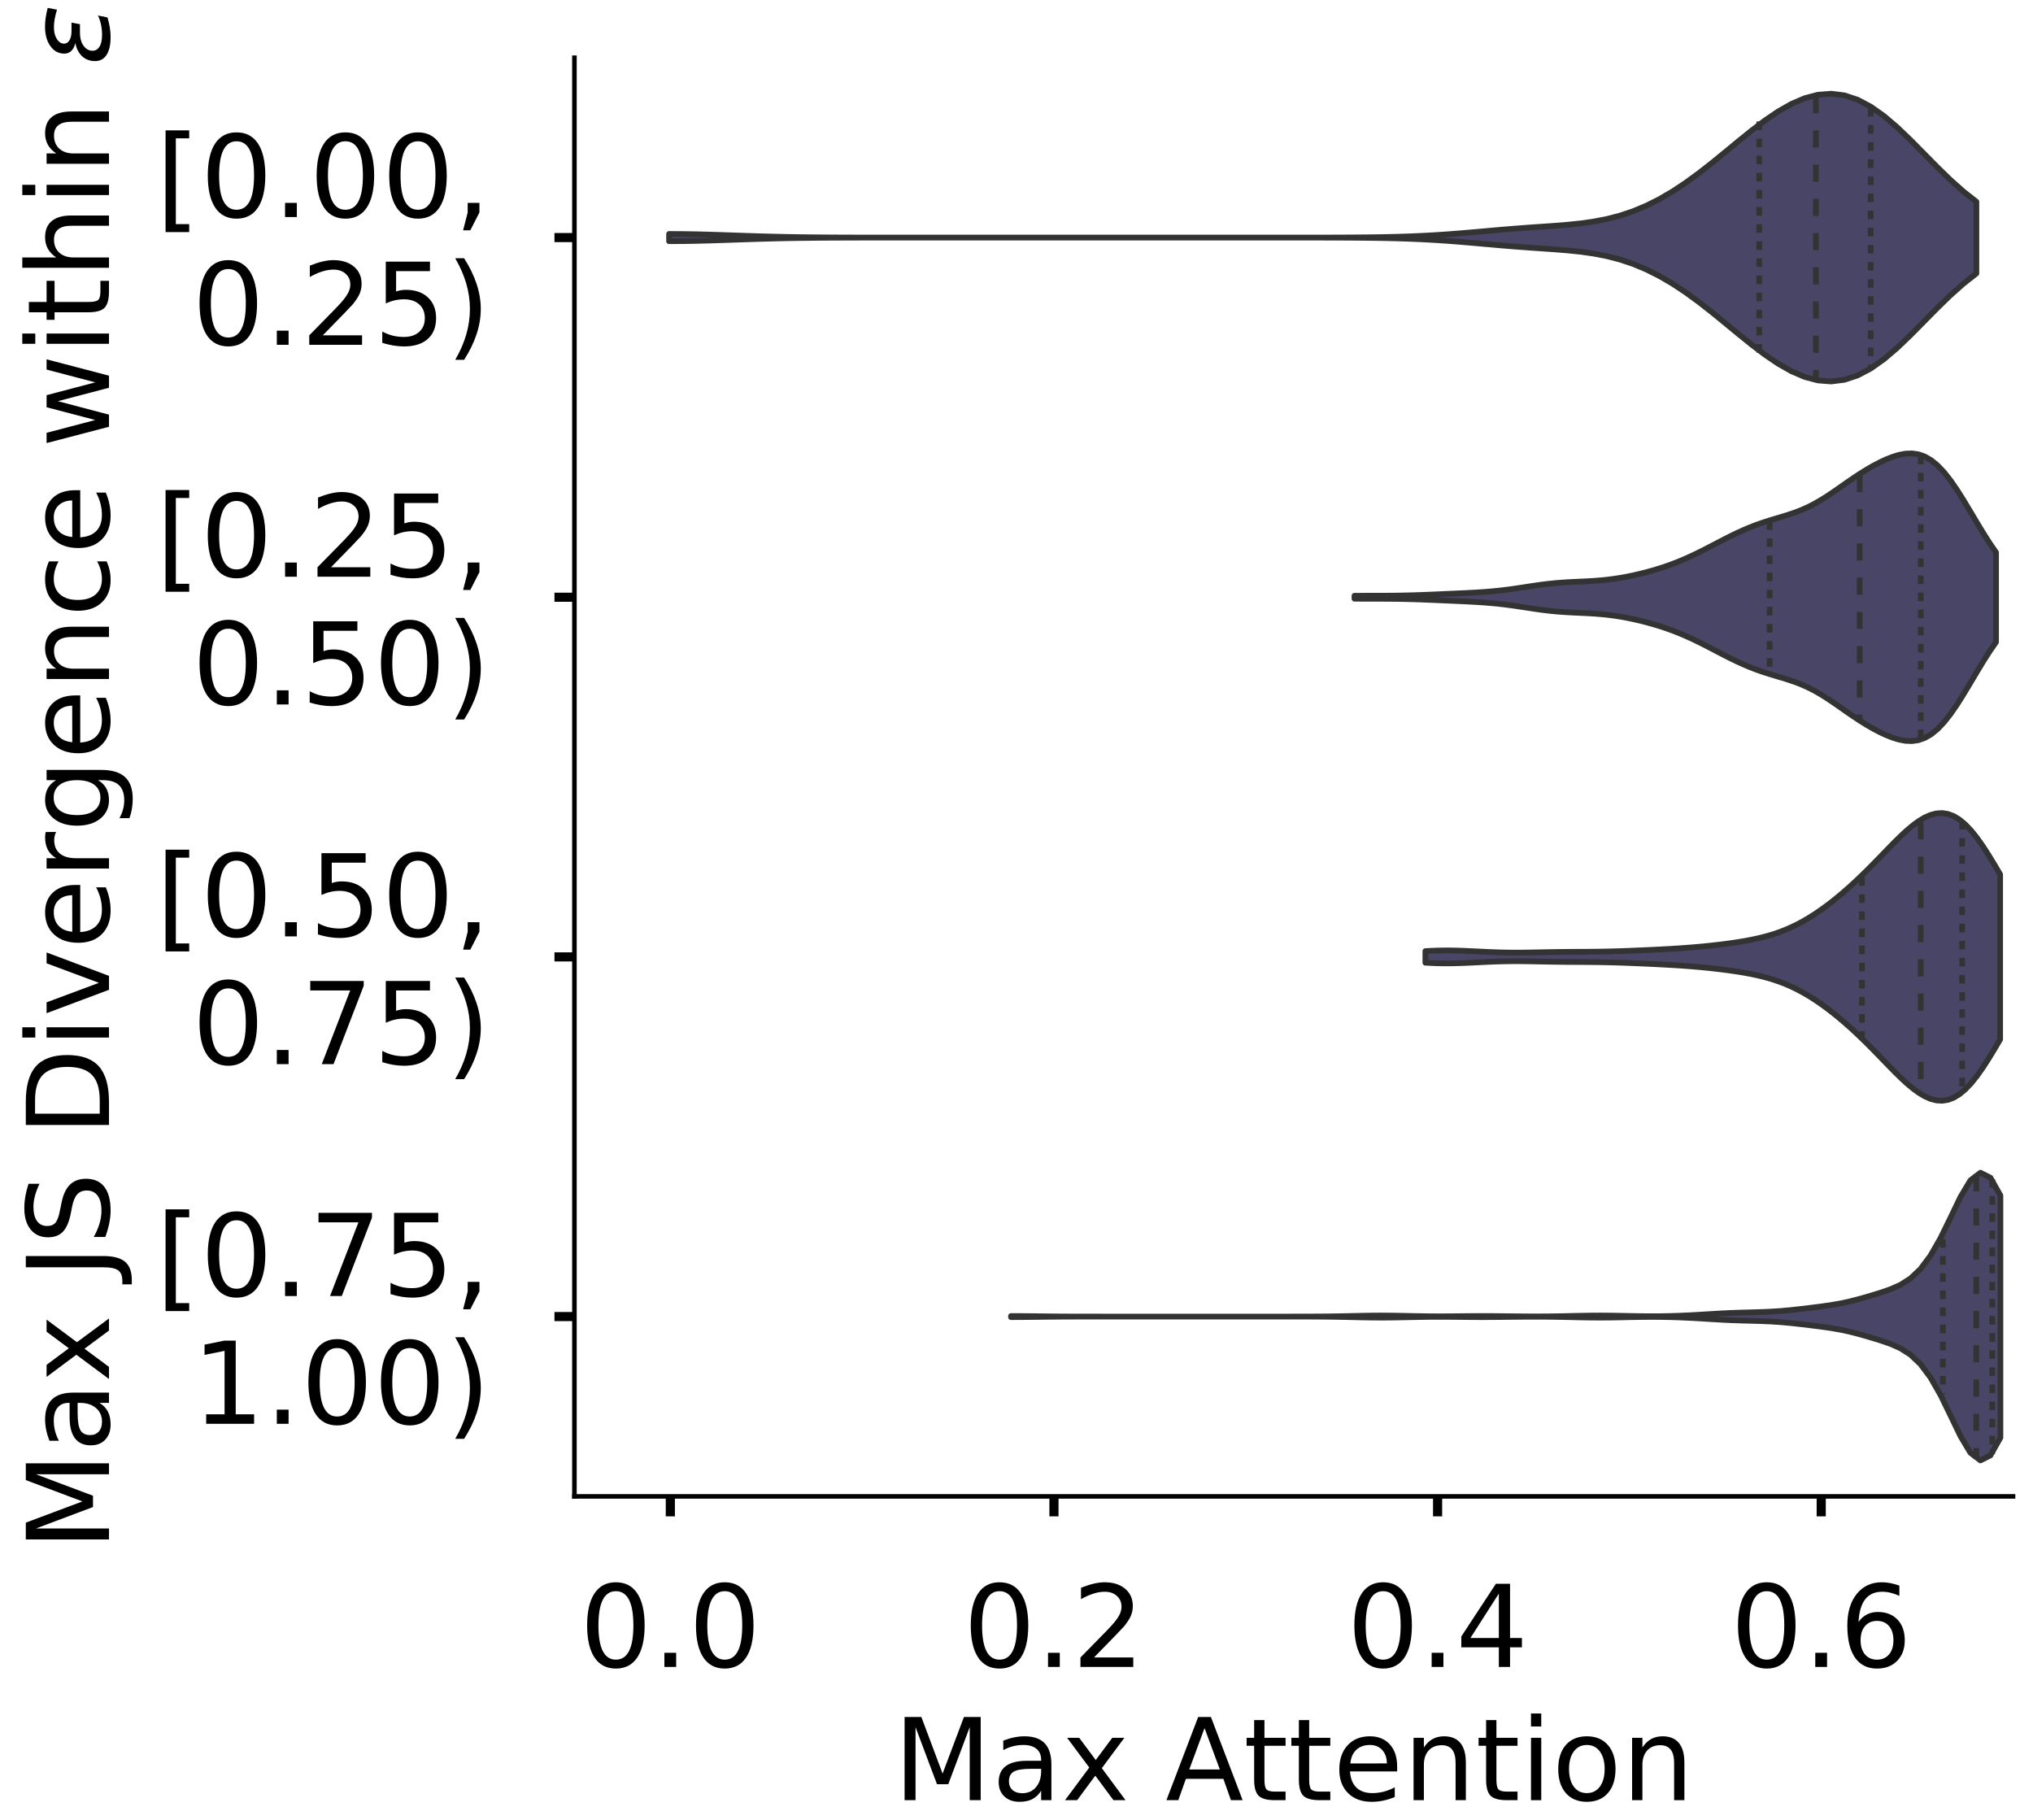 <?xml version="1.0" encoding="utf-8" standalone="no"?>
<!DOCTYPE svg PUBLIC "-//W3C//DTD SVG 1.1//EN"
  "http://www.w3.org/Graphics/SVG/1.1/DTD/svg11.dtd">
<!-- Created with matplotlib (https://matplotlib.org/) -->
<svg height="319.018pt" version="1.1" viewBox="0 0 356.395 319.018" width="356.395pt" xmlns="http://www.w3.org/2000/svg" xmlns:xlink="http://www.w3.org/1999/xlink">
 <defs>
  <style type="text/css">
*{stroke-linecap:butt;stroke-linejoin:round;}
  </style>
 </defs>
 <g id="figure_1">
  <g id="patch_1">
   <path d="M 0 319.018 
L 356.395 319.018 
L 356.395 -0 
L 0 -0 
z
" style="fill:#ffffff;"/>
  </g>
  <g id="axes_1">
   <g id="patch_2">
    <path d="M -266.855 262.318 
L -14.66 262.318 
L -14.66 10.123 
L -266.855 10.123 
z
" style="fill:#ffffff;"/>
   </g>
   <g id="patch_3">
    <path clip-path="url(#p2ef6f851e8)" d="M -255.392 262.318 
L -249.66 262.318 
L -249.66 260.094 
L -255.392 260.094 
z
" style="fill:#43406b;opacity:0.6;stroke:#000000;stroke-linejoin:miter;stroke-width:0.5;"/>
   </g>
   <g id="patch_4">
    <path clip-path="url(#p2ef6f851e8)" d="M -249.66 262.318 
L -243.928 262.318 
L -243.928 262.318 
L -249.66 262.318 
z
" style="fill:#43406b;opacity:0.6;stroke:#000000;stroke-linejoin:miter;stroke-width:0.5;"/>
   </g>
   <g id="patch_5">
    <path clip-path="url(#p2ef6f851e8)" d="M -243.928 262.318 
L -238.196 262.318 
L -238.196 262.318 
L -243.928 262.318 
z
" style="fill:#43406b;opacity:0.6;stroke:#000000;stroke-linejoin:miter;stroke-width:0.5;"/>
   </g>
   <g id="patch_6">
    <path clip-path="url(#p2ef6f851e8)" d="M -238.196 262.318 
L -232.465 262.318 
L -232.465 262.318 
L -238.196 262.318 
z
" style="fill:#43406b;opacity:0.6;stroke:#000000;stroke-linejoin:miter;stroke-width:0.5;"/>
   </g>
   <g id="patch_7">
    <path clip-path="url(#p2ef6f851e8)" d="M -232.465 262.318 
L -226.733 262.318 
L -226.733 262.318 
L -232.465 262.318 
z
" style="fill:#43406b;opacity:0.6;stroke:#000000;stroke-linejoin:miter;stroke-width:0.5;"/>
   </g>
   <g id="patch_8">
    <path clip-path="url(#p2ef6f851e8)" d="M -226.733 262.318 
L -221.001 262.318 
L -221.001 262.318 
L -226.733 262.318 
z
" style="fill:#43406b;opacity:0.6;stroke:#000000;stroke-linejoin:miter;stroke-width:0.5;"/>
   </g>
   <g id="patch_9">
    <path clip-path="url(#p2ef6f851e8)" d="M -221.001 262.318 
L -215.27 262.318 
L -215.27 262.318 
L -221.001 262.318 
z
" style="fill:#43406b;opacity:0.6;stroke:#000000;stroke-linejoin:miter;stroke-width:0.5;"/>
   </g>
   <g id="patch_10">
    <path clip-path="url(#p2ef6f851e8)" d="M -215.27 262.318 
L -209.538 262.318 
L -209.538 262.318 
L -215.27 262.318 
z
" style="fill:#43406b;opacity:0.6;stroke:#000000;stroke-linejoin:miter;stroke-width:0.5;"/>
   </g>
   <g id="patch_11">
    <path clip-path="url(#p2ef6f851e8)" d="M -209.538 262.318 
L -203.806 262.318 
L -203.806 262.318 
L -209.538 262.318 
z
" style="fill:#43406b;opacity:0.6;stroke:#000000;stroke-linejoin:miter;stroke-width:0.5;"/>
   </g>
   <g id="patch_12">
    <path clip-path="url(#p2ef6f851e8)" d="M -203.806 262.318 
L -198.075 262.318 
L -198.075 262.318 
L -203.806 262.318 
z
" style="fill:#43406b;opacity:0.6;stroke:#000000;stroke-linejoin:miter;stroke-width:0.5;"/>
   </g>
   <g id="patch_13">
    <path clip-path="url(#p2ef6f851e8)" d="M -198.075 262.318 
L -192.343 262.318 
L -192.343 261.206 
L -198.075 261.206 
z
" style="fill:#43406b;opacity:0.6;stroke:#000000;stroke-linejoin:miter;stroke-width:0.5;"/>
   </g>
   <g id="patch_14">
    <path clip-path="url(#p2ef6f851e8)" d="M -192.343 262.318 
L -186.611 262.318 
L -186.611 262.318 
L -192.343 262.318 
z
" style="fill:#43406b;opacity:0.6;stroke:#000000;stroke-linejoin:miter;stroke-width:0.5;"/>
   </g>
   <g id="patch_15">
    <path clip-path="url(#p2ef6f851e8)" d="M -186.611 262.318 
L -180.879 262.318 
L -180.879 262.318 
L -186.611 262.318 
z
" style="fill:#43406b;opacity:0.6;stroke:#000000;stroke-linejoin:miter;stroke-width:0.5;"/>
   </g>
   <g id="patch_16">
    <path clip-path="url(#p2ef6f851e8)" d="M -180.879 262.318 
L -175.148 262.318 
L -175.148 262.318 
L -180.879 262.318 
z
" style="fill:#43406b;opacity:0.6;stroke:#000000;stroke-linejoin:miter;stroke-width:0.5;"/>
   </g>
   <g id="patch_17">
    <path clip-path="url(#p2ef6f851e8)" d="M -175.148 262.318 
L -169.416 262.318 
L -169.416 262.318 
L -175.148 262.318 
z
" style="fill:#43406b;opacity:0.6;stroke:#000000;stroke-linejoin:miter;stroke-width:0.5;"/>
   </g>
   <g id="patch_18">
    <path clip-path="url(#p2ef6f851e8)" d="M -169.416 262.318 
L -163.684 262.318 
L -163.684 262.318 
L -169.416 262.318 
z
" style="fill:#43406b;opacity:0.6;stroke:#000000;stroke-linejoin:miter;stroke-width:0.5;"/>
   </g>
   <g id="patch_19">
    <path clip-path="url(#p2ef6f851e8)" d="M -163.684 262.318 
L -157.953 262.318 
L -157.953 262.318 
L -163.684 262.318 
z
" style="fill:#43406b;opacity:0.6;stroke:#000000;stroke-linejoin:miter;stroke-width:0.5;"/>
   </g>
   <g id="patch_20">
    <path clip-path="url(#p2ef6f851e8)" d="M -157.953 262.318 
L -152.221 262.318 
L -152.221 262.318 
L -157.953 262.318 
z
" style="fill:#43406b;opacity:0.6;stroke:#000000;stroke-linejoin:miter;stroke-width:0.5;"/>
   </g>
   <g id="patch_21">
    <path clip-path="url(#p2ef6f851e8)" d="M -152.221 262.318 
L -146.489 262.318 
L -146.489 262.318 
L -152.221 262.318 
z
" style="fill:#43406b;opacity:0.6;stroke:#000000;stroke-linejoin:miter;stroke-width:0.5;"/>
   </g>
   <g id="patch_22">
    <path clip-path="url(#p2ef6f851e8)" d="M -146.489 262.318 
L -140.757 262.318 
L -140.757 262.318 
L -146.489 262.318 
z
" style="fill:#43406b;opacity:0.6;stroke:#000000;stroke-linejoin:miter;stroke-width:0.5;"/>
   </g>
   <g id="patch_23">
    <path clip-path="url(#p2ef6f851e8)" d="M -140.757 262.318 
L -135.026 262.318 
L -135.026 260.094 
L -140.757 260.094 
z
" style="fill:#43406b;opacity:0.6;stroke:#000000;stroke-linejoin:miter;stroke-width:0.5;"/>
   </g>
   <g id="patch_24">
    <path clip-path="url(#p2ef6f851e8)" d="M -135.026 262.318 
L -129.294 262.318 
L -129.294 261.206 
L -135.026 261.206 
z
" style="fill:#43406b;opacity:0.6;stroke:#000000;stroke-linejoin:miter;stroke-width:0.5;"/>
   </g>
   <g id="patch_25">
    <path clip-path="url(#p2ef6f851e8)" d="M -129.294 262.318 
L -123.562 262.318 
L -123.562 257.87 
L -129.294 257.87 
z
" style="fill:#43406b;opacity:0.6;stroke:#000000;stroke-linejoin:miter;stroke-width:0.5;"/>
   </g>
   <g id="patch_26">
    <path clip-path="url(#p2ef6f851e8)" d="M -123.562 262.318 
L -117.831 262.318 
L -117.831 260.094 
L -123.562 260.094 
z
" style="fill:#43406b;opacity:0.6;stroke:#000000;stroke-linejoin:miter;stroke-width:0.5;"/>
   </g>
   <g id="patch_27">
    <path clip-path="url(#p2ef6f851e8)" d="M -117.831 262.318 
L -112.099 262.318 
L -112.099 258.982 
L -117.831 258.982 
z
" style="fill:#43406b;opacity:0.6;stroke:#000000;stroke-linejoin:miter;stroke-width:0.5;"/>
   </g>
   <g id="patch_28">
    <path clip-path="url(#p2ef6f851e8)" d="M -112.099 262.318 
L -106.367 262.318 
L -106.367 257.87 
L -112.099 257.87 
z
" style="fill:#43406b;opacity:0.6;stroke:#000000;stroke-linejoin:miter;stroke-width:0.5;"/>
   </g>
   <g id="patch_29">
    <path clip-path="url(#p2ef6f851e8)" d="M -106.367 262.318 
L -100.636 262.318 
L -100.636 248.975 
L -106.367 248.975 
z
" style="fill:#43406b;opacity:0.6;stroke:#000000;stroke-linejoin:miter;stroke-width:0.5;"/>
   </g>
   <g id="patch_30">
    <path clip-path="url(#p2ef6f851e8)" d="M -100.636 262.318 
L -94.904 262.318 
L -94.904 257.87 
L -100.636 257.87 
z
" style="fill:#43406b;opacity:0.6;stroke:#000000;stroke-linejoin:miter;stroke-width:0.5;"/>
   </g>
   <g id="patch_31">
    <path clip-path="url(#p2ef6f851e8)" d="M -94.904 262.318 
L -89.172 262.318 
L -89.172 253.422 
L -94.904 253.422 
z
" style="fill:#43406b;opacity:0.6;stroke:#000000;stroke-linejoin:miter;stroke-width:0.5;"/>
   </g>
   <g id="patch_32">
    <path clip-path="url(#p2ef6f851e8)" d="M -89.172 262.318 
L -83.44 262.318 
L -83.44 247.863 
L -89.172 247.863 
z
" style="fill:#43406b;opacity:0.6;stroke:#000000;stroke-linejoin:miter;stroke-width:0.5;"/>
   </g>
   <g id="patch_33">
    <path clip-path="url(#p2ef6f851e8)" d="M -83.44 262.318 
L -77.709 262.318 
L -77.709 245.639 
L -83.44 245.639 
z
" style="fill:#43406b;opacity:0.6;stroke:#000000;stroke-linejoin:miter;stroke-width:0.5;"/>
   </g>
   <g id="patch_34">
    <path clip-path="url(#p2ef6f851e8)" d="M -77.709 262.318 
L -71.977 262.318 
L -71.977 223.399 
L -77.709 223.399 
z
" style="fill:#43406b;opacity:0.6;stroke:#000000;stroke-linejoin:miter;stroke-width:0.5;"/>
   </g>
   <g id="patch_35">
    <path clip-path="url(#p2ef6f851e8)" d="M -71.977 262.318 
L -66.245 262.318 
L -66.245 210.056 
L -71.977 210.056 
z
" style="fill:#43406b;opacity:0.6;stroke:#000000;stroke-linejoin:miter;stroke-width:0.5;"/>
   </g>
   <g id="patch_36">
    <path clip-path="url(#p2ef6f851e8)" d="M -66.245 262.318 
L -60.514 262.318 
L -60.514 206.72 
L -66.245 206.72 
z
" style="fill:#43406b;opacity:0.6;stroke:#000000;stroke-linejoin:miter;stroke-width:0.5;"/>
   </g>
   <g id="patch_37">
    <path clip-path="url(#p2ef6f851e8)" d="M -60.514 262.318 
L -54.782 262.318 
L -54.782 196.712 
L -60.514 196.712 
z
" style="fill:#43406b;opacity:0.6;stroke:#000000;stroke-linejoin:miter;stroke-width:0.5;"/>
   </g>
   <g id="patch_38">
    <path clip-path="url(#p2ef6f851e8)" d="M -54.782 262.318 
L -49.05 262.318 
L -49.05 153.345 
L -54.782 153.345 
z
" style="fill:#43406b;opacity:0.6;stroke:#000000;stroke-linejoin:miter;stroke-width:0.5;"/>
   </g>
   <g id="patch_39">
    <path clip-path="url(#p2ef6f851e8)" d="M -49.05 262.318 
L -43.319 262.318 
L -43.319 152.233 
L -49.05 152.233 
z
" style="fill:#43406b;opacity:0.6;stroke:#000000;stroke-linejoin:miter;stroke-width:0.5;"/>
   </g>
   <g id="patch_40">
    <path clip-path="url(#p2ef6f851e8)" d="M -43.319 262.318 
L -37.587 262.318 
L -37.587 114.426 
L -43.319 114.426 
z
" style="fill:#43406b;opacity:0.6;stroke:#000000;stroke-linejoin:miter;stroke-width:0.5;"/>
   </g>
   <g id="patch_41">
    <path clip-path="url(#p2ef6f851e8)" d="M -37.587 262.318 
L -31.855 262.318 
L -31.855 48.82 
L -37.587 48.82 
z
" style="fill:#43406b;opacity:0.6;stroke:#000000;stroke-linejoin:miter;stroke-width:0.5;"/>
   </g>
   <g id="patch_42">
    <path clip-path="url(#p2ef6f851e8)" d="M -31.855 262.318 
L -26.123 262.318 
L -26.123 22.132 
L -31.855 22.132 
z
" style="fill:#43406b;opacity:0.6;stroke:#000000;stroke-linejoin:miter;stroke-width:0.5;"/>
   </g>
   <g id="matplotlib.axis_1">
    <g id="xtick_1">
     <g id="line2d_1">
      <defs>
       <path d="M 0 0 
L 0 3.5 
" id="m4d9d8def54" style="stroke:#000000;stroke-width:1.6;"/>
      </defs>
      <g/>
     </g>
     <g id="text_1">
      <!-- 0.0 -->
      <defs>
       <path d="M 31.781 66.406 
Q 24.172 66.406 20.328 58.906 
Q 16.5 51.422 16.5 36.375 
Q 16.5 21.391 20.328 13.891 
Q 24.172 6.391 31.781 6.391 
Q 39.453 6.391 43.281 13.891 
Q 47.125 21.391 47.125 36.375 
Q 47.125 51.422 43.281 58.906 
Q 39.453 66.406 31.781 66.406 
z
M 31.781 74.219 
Q 44.047 74.219 50.516 64.516 
Q 56.984 54.828 56.984 36.375 
Q 56.984 17.969 50.516 8.266 
Q 44.047 -1.422 31.781 -1.422 
Q 19.531 -1.422 13.062 8.266 
Q 6.594 17.969 6.594 36.375 
Q 6.594 54.828 13.062 64.516 
Q 19.531 74.219 31.781 74.219 
z
" id="DejaVuSans-48"/>
       <path d="M 10.688 12.406 
L 21 12.406 
L 21 0 
L 10.688 0 
z
" id="DejaVuSans-46"/>
      </defs>
      <g transform="translate(-271.295 292.215)scale(0.2 -0.2)">
       <use xlink:href="#DejaVuSans-48"/>
       <use x="63.623" xlink:href="#DejaVuSans-46"/>
       <use x="95.41" xlink:href="#DejaVuSans-48"/>
      </g>
     </g>
    </g>
    <g id="xtick_2">
     <g id="line2d_2">
      <g/>
     </g>
     <g id="text_2">
      <!-- 0.2 -->
      <defs>
       <path d="M 19.188 8.297 
L 53.609 8.297 
L 53.609 0 
L 7.328 0 
L 7.328 8.297 
Q 12.938 14.109 22.625 23.891 
Q 32.328 33.688 34.812 36.531 
Q 39.547 41.844 41.422 45.531 
Q 43.312 49.219 43.312 52.781 
Q 43.312 58.594 39.234 62.25 
Q 35.156 65.922 28.609 65.922 
Q 23.969 65.922 18.812 64.312 
Q 13.672 62.703 7.812 59.422 
L 7.812 69.391 
Q 13.766 71.781 18.938 73 
Q 24.125 74.219 28.422 74.219 
Q 39.75 74.219 46.484 68.547 
Q 53.219 62.891 53.219 53.422 
Q 53.219 48.922 51.531 44.891 
Q 49.859 40.875 45.406 35.406 
Q 44.188 33.984 37.641 27.219 
Q 31.109 20.453 19.188 8.297 
z
" id="DejaVuSans-50"/>
      </defs>
      <g transform="translate(-205.79 292.215)scale(0.2 -0.2)">
       <use xlink:href="#DejaVuSans-48"/>
       <use x="63.623" xlink:href="#DejaVuSans-46"/>
       <use x="95.41" xlink:href="#DejaVuSans-50"/>
      </g>
     </g>
    </g>
    <g id="xtick_3">
     <g id="line2d_3">
      <g/>
     </g>
     <g id="text_3">
      <!-- 0.4 -->
      <defs>
       <path d="M 37.797 64.312 
L 12.891 25.391 
L 37.797 25.391 
z
M 35.203 72.906 
L 47.609 72.906 
L 47.609 25.391 
L 58.016 25.391 
L 58.016 17.188 
L 47.609 17.188 
L 47.609 0 
L 37.797 0 
L 37.797 17.188 
L 4.891 17.188 
L 4.891 26.703 
z
" id="DejaVuSans-52"/>
      </defs>
      <g transform="translate(-140.284 292.215)scale(0.2 -0.2)">
       <use xlink:href="#DejaVuSans-48"/>
       <use x="63.623" xlink:href="#DejaVuSans-46"/>
       <use x="95.41" xlink:href="#DejaVuSans-52"/>
      </g>
     </g>
    </g>
    <g id="xtick_4">
     <g id="line2d_4">
      <g/>
     </g>
     <g id="text_4">
      <!-- 0.6 -->
      <defs>
       <path d="M 33.016 40.375 
Q 26.375 40.375 22.484 35.828 
Q 18.609 31.297 18.609 23.391 
Q 18.609 15.531 22.484 10.953 
Q 26.375 6.391 33.016 6.391 
Q 39.656 6.391 43.531 10.953 
Q 47.406 15.531 47.406 23.391 
Q 47.406 31.297 43.531 35.828 
Q 39.656 40.375 33.016 40.375 
z
M 52.594 71.297 
L 52.594 62.312 
Q 48.875 64.062 45.094 64.984 
Q 41.312 65.922 37.594 65.922 
Q 27.828 65.922 22.672 59.328 
Q 17.531 52.734 16.797 39.406 
Q 19.672 43.656 24.016 45.922 
Q 28.375 48.188 33.594 48.188 
Q 44.578 48.188 50.953 41.516 
Q 57.328 34.859 57.328 23.391 
Q 57.328 12.156 50.688 5.359 
Q 44.047 -1.422 33.016 -1.422 
Q 20.359 -1.422 13.672 8.266 
Q 6.984 17.969 6.984 36.375 
Q 6.984 53.656 15.188 63.938 
Q 23.391 74.219 37.203 74.219 
Q 40.922 74.219 44.703 73.484 
Q 48.484 72.75 52.594 71.297 
z
" id="DejaVuSans-54"/>
      </defs>
      <g transform="translate(-74.779 292.215)scale(0.2 -0.2)">
       <use xlink:href="#DejaVuSans-48"/>
       <use x="63.623" xlink:href="#DejaVuSans-46"/>
       <use x="95.41" xlink:href="#DejaVuSans-54"/>
      </g>
     </g>
    </g>
    <g id="text_5">
     <!--   -->
     <defs>
      <path id="DejaVuSans-32"/>
     </defs>
     <g transform="translate(-143.936 315.571)scale(0.2 -0.2)">
      <use xlink:href="#DejaVuSans-32"/>
     </g>
    </g>
   </g>
   <g id="matplotlib.axis_2">
    <g id="ytick_1">
     <g id="line2d_5">
      <defs>
       <path d="M 0 0 
L -3.5 0 
" id="m00379d86c2" style="stroke:#000000;stroke-width:1.6;"/>
      </defs>
      <g/>
     </g>
     <g id="text_6">
      <!-- 0.00 -->
      <g transform="translate(-326.086 269.917)scale(0.2 -0.2)">
       <use xlink:href="#DejaVuSans-48"/>
       <use x="63.623" xlink:href="#DejaVuSans-46"/>
       <use x="95.41" xlink:href="#DejaVuSans-48"/>
       <use x="159.033" xlink:href="#DejaVuSans-48"/>
      </g>
     </g>
    </g>
    <g id="ytick_2">
     <g id="line2d_6">
      <g/>
     </g>
     <g id="text_7">
      <!-- 0.05 -->
      <defs>
       <path d="M 10.797 72.906 
L 49.516 72.906 
L 49.516 64.594 
L 19.828 64.594 
L 19.828 46.734 
Q 21.969 47.469 24.109 47.828 
Q 26.266 48.188 28.422 48.188 
Q 40.625 48.188 47.75 41.5 
Q 54.891 34.812 54.891 23.391 
Q 54.891 11.625 47.562 5.094 
Q 40.234 -1.422 26.906 -1.422 
Q 22.312 -1.422 17.547 -0.641 
Q 12.797 0.141 7.719 1.703 
L 7.719 11.625 
Q 12.109 9.234 16.797 8.062 
Q 21.484 6.891 26.703 6.891 
Q 35.156 6.891 40.078 11.328 
Q 45.016 15.766 45.016 23.391 
Q 45.016 31 40.078 35.438 
Q 35.156 39.891 26.703 39.891 
Q 22.75 39.891 18.812 39.016 
Q 14.891 38.141 10.797 36.281 
z
" id="DejaVuSans-53"/>
      </defs>
      <g transform="translate(-326.086 214.318)scale(0.2 -0.2)">
       <use xlink:href="#DejaVuSans-48"/>
       <use x="63.623" xlink:href="#DejaVuSans-46"/>
       <use x="95.41" xlink:href="#DejaVuSans-48"/>
       <use x="159.033" xlink:href="#DejaVuSans-53"/>
      </g>
     </g>
    </g>
    <g id="ytick_3">
     <g id="line2d_7">
      <g/>
     </g>
     <g id="text_8">
      <!-- 0.10 -->
      <defs>
       <path d="M 12.406 8.297 
L 28.516 8.297 
L 28.516 63.922 
L 10.984 60.406 
L 10.984 69.391 
L 28.422 72.906 
L 38.281 72.906 
L 38.281 8.297 
L 54.391 8.297 
L 54.391 0 
L 12.406 0 
z
" id="DejaVuSans-49"/>
      </defs>
      <g transform="translate(-326.086 158.72)scale(0.2 -0.2)">
       <use xlink:href="#DejaVuSans-48"/>
       <use x="63.623" xlink:href="#DejaVuSans-46"/>
       <use x="95.41" xlink:href="#DejaVuSans-49"/>
       <use x="159.033" xlink:href="#DejaVuSans-48"/>
      </g>
     </g>
    </g>
    <g id="ytick_4">
     <g id="line2d_8">
      <g/>
     </g>
     <g id="text_9">
      <!-- 0.15 -->
      <g transform="translate(-326.086 103.121)scale(0.2 -0.2)">
       <use xlink:href="#DejaVuSans-48"/>
       <use x="63.623" xlink:href="#DejaVuSans-46"/>
       <use x="95.41" xlink:href="#DejaVuSans-49"/>
       <use x="159.033" xlink:href="#DejaVuSans-53"/>
      </g>
     </g>
    </g>
    <g id="ytick_5">
     <g id="line2d_9">
      <g/>
     </g>
     <g id="text_10">
      <!-- 0.20 -->
      <g transform="translate(-326.086 47.522)scale(0.2 -0.2)">
       <use xlink:href="#DejaVuSans-48"/>
       <use x="63.623" xlink:href="#DejaVuSans-46"/>
       <use x="95.41" xlink:href="#DejaVuSans-50"/>
       <use x="159.033" xlink:href="#DejaVuSans-48"/>
      </g>
     </g>
    </g>
    <g id="text_11">
     <!--   -->
     <g transform="translate(-333.747 139.017)rotate(-90)scale(0.176 -0.176)">
      <use xlink:href="#DejaVuSans-32"/>
     </g>
    </g>
   </g>
   <g id="patch_43">
    <path style="fill:none;stroke:#000000;stroke-linecap:square;stroke-linejoin:miter;stroke-width:0.8;"/>
   </g>
   <g id="patch_44">
    <path style="fill:none;stroke:#000000;stroke-linecap:square;stroke-linejoin:miter;stroke-width:0.8;"/>
   </g>
  </g>
  <g id="axes_2">
   <g id="patch_45">
    <path d="M 100.7 262.318 
L 352.895 262.318 
L 352.895 10.123 
L 100.7 10.123 
z
" style="fill:#ffffff;"/>
   </g>
   <g id="PolyCollection_1">
    <defs>
     <path d="M 117.292 -276.739 
L 117.292 -278.002 
L 119.607 -277.991 
L 121.922 -277.954 
L 124.237 -277.895 
L 126.552 -277.823 
L 128.867 -277.743 
L 131.182 -277.664 
L 133.497 -277.592 
L 135.812 -277.531 
L 138.126 -277.481 
L 140.441 -277.444 
L 142.756 -277.417 
L 145.071 -277.399 
L 147.386 -277.387 
L 149.701 -277.38 
L 152.016 -277.375 
L 154.331 -277.373 
L 156.646 -277.372 
L 158.961 -277.371 
L 161.276 -277.371 
L 163.591 -277.371 
L 165.906 -277.371 
L 168.22 -277.371 
L 170.535 -277.371 
L 172.85 -277.371 
L 175.165 -277.371 
L 177.48 -277.371 
L 179.795 -277.371 
L 182.11 -277.371 
L 184.425 -277.371 
L 186.74 -277.371 
L 189.055 -277.371 
L 191.37 -277.371 
L 193.685 -277.371 
L 196 -277.371 
L 198.315 -277.371 
L 200.629 -277.371 
L 202.944 -277.371 
L 205.259 -277.371 
L 207.574 -277.371 
L 209.889 -277.371 
L 212.204 -277.371 
L 214.519 -277.371 
L 216.834 -277.371 
L 219.149 -277.371 
L 221.464 -277.371 
L 223.779 -277.371 
L 226.094 -277.372 
L 228.409 -277.373 
L 230.723 -277.375 
L 233.038 -277.379 
L 235.353 -277.387 
L 237.668 -277.4 
L 239.983 -277.421 
L 242.298 -277.455 
L 244.613 -277.505 
L 246.928 -277.577 
L 249.243 -277.675 
L 251.558 -277.801 
L 253.873 -277.956 
L 256.188 -278.136 
L 258.503 -278.334 
L 260.817 -278.54 
L 263.132 -278.743 
L 265.447 -278.933 
L 267.762 -279.107 
L 270.077 -279.268 
L 272.392 -279.429 
L 274.707 -279.613 
L 277.022 -279.85 
L 279.337 -280.174 
L 281.652 -280.619 
L 283.967 -281.216 
L 286.282 -281.989 
L 288.597 -282.953 
L 290.911 -284.114 
L 293.226 -285.469 
L 295.541 -287.004 
L 297.856 -288.695 
L 300.171 -290.508 
L 302.486 -292.397 
L 304.801 -294.306 
L 307.116 -296.172 
L 309.431 -297.925 
L 311.746 -299.494 
L 314.061 -300.809 
L 316.376 -301.801 
L 318.691 -302.411 
L 321.005 -302.59 
L 323.32 -302.305 
L 325.635 -301.543 
L 327.95 -300.322 
L 330.265 -298.686 
L 332.58 -296.711 
L 334.895 -294.496 
L 337.21 -292.155 
L 339.525 -289.805 
L 341.84 -287.552 
L 344.155 -285.483 
L 346.47 -283.659 
L 346.47 -271.082 
L 346.47 -271.082 
L 344.155 -269.258 
L 341.84 -267.189 
L 339.525 -264.936 
L 337.21 -262.586 
L 334.895 -260.245 
L 332.58 -258.03 
L 330.265 -256.055 
L 327.95 -254.419 
L 325.635 -253.198 
L 323.32 -252.437 
L 321.005 -252.151 
L 318.691 -252.33 
L 316.376 -252.94 
L 314.061 -253.933 
L 311.746 -255.247 
L 309.431 -256.816 
L 307.116 -258.569 
L 304.801 -260.435 
L 302.486 -262.344 
L 300.171 -264.233 
L 297.856 -266.046 
L 295.541 -267.738 
L 293.226 -269.273 
L 290.911 -270.627 
L 288.597 -271.788 
L 286.282 -272.752 
L 283.967 -273.525 
L 281.652 -274.122 
L 279.337 -274.567 
L 277.022 -274.891 
L 274.707 -275.128 
L 272.392 -275.312 
L 270.077 -275.473 
L 267.762 -275.634 
L 265.447 -275.808 
L 263.132 -275.998 
L 260.817 -276.201 
L 258.503 -276.407 
L 256.188 -276.605 
L 253.873 -276.785 
L 251.558 -276.94 
L 249.243 -277.066 
L 246.928 -277.164 
L 244.613 -277.236 
L 242.298 -277.287 
L 239.983 -277.32 
L 237.668 -277.342 
L 235.353 -277.355 
L 233.038 -277.362 
L 230.723 -277.366 
L 228.409 -277.369 
L 226.094 -277.37 
L 223.779 -277.37 
L 221.464 -277.37 
L 219.149 -277.371 
L 216.834 -277.371 
L 214.519 -277.371 
L 212.204 -277.371 
L 209.889 -277.371 
L 207.574 -277.371 
L 205.259 -277.371 
L 202.944 -277.371 
L 200.629 -277.371 
L 198.315 -277.371 
L 196 -277.371 
L 193.685 -277.371 
L 191.37 -277.371 
L 189.055 -277.371 
L 186.74 -277.371 
L 184.425 -277.371 
L 182.11 -277.371 
L 179.795 -277.371 
L 177.48 -277.371 
L 175.165 -277.371 
L 172.85 -277.371 
L 170.535 -277.371 
L 168.22 -277.371 
L 165.906 -277.371 
L 163.591 -277.371 
L 161.276 -277.37 
L 158.961 -277.37 
L 156.646 -277.369 
L 154.331 -277.368 
L 152.016 -277.366 
L 149.701 -277.362 
L 147.386 -277.354 
L 145.071 -277.343 
L 142.756 -277.324 
L 140.441 -277.297 
L 138.126 -277.26 
L 135.812 -277.211 
L 133.497 -277.149 
L 131.182 -277.077 
L 128.867 -276.998 
L 126.552 -276.919 
L 124.237 -276.846 
L 121.922 -276.787 
L 119.607 -276.75 
L 117.292 -276.739 
z
" id="m486ee27f86" style="stroke:#333333;"/>
    </defs>
    <g clip-path="url(#p0539e5a598)">
     <use style="fill:#484566;stroke:#333333;" x="0" xlink:href="#m486ee27f86" y="319.018"/>
    </g>
   </g>
   <g id="PolyCollection_2">
    <defs>
     <path d="M 237.447 -214.064 
L 237.447 -214.58 
L 238.583 -214.587 
L 239.719 -214.59 
L 240.855 -214.591 
L 241.991 -214.593 
L 243.127 -214.597 
L 244.263 -214.606 
L 245.399 -214.621 
L 246.535 -214.644 
L 247.671 -214.674 
L 248.807 -214.711 
L 249.943 -214.753 
L 251.079 -214.8 
L 252.216 -214.849 
L 253.352 -214.899 
L 254.488 -214.95 
L 255.624 -215.001 
L 256.76 -215.053 
L 257.896 -215.11 
L 259.032 -215.174 
L 260.168 -215.249 
L 261.304 -215.338 
L 262.44 -215.446 
L 263.576 -215.572 
L 264.712 -215.718 
L 265.848 -215.878 
L 266.984 -216.05 
L 268.12 -216.224 
L 269.256 -216.394 
L 270.392 -216.551 
L 271.528 -216.689 
L 272.664 -216.804 
L 273.8 -216.896 
L 274.936 -216.967 
L 276.072 -217.024 
L 277.208 -217.076 
L 278.344 -217.131 
L 279.48 -217.199 
L 280.616 -217.287 
L 281.752 -217.402 
L 282.888 -217.546 
L 284.024 -217.72 
L 285.16 -217.924 
L 286.296 -218.157 
L 287.432 -218.417 
L 288.569 -218.703 
L 289.705 -219.015 
L 290.841 -219.357 
L 291.977 -219.729 
L 293.113 -220.135 
L 294.249 -220.576 
L 295.385 -221.054 
L 296.521 -221.566 
L 297.657 -222.11 
L 298.793 -222.679 
L 299.929 -223.265 
L 301.065 -223.858 
L 302.201 -224.448 
L 303.337 -225.023 
L 304.473 -225.575 
L 305.609 -226.093 
L 306.745 -226.573 
L 307.881 -227.01 
L 309.017 -227.408 
L 310.153 -227.773 
L 311.289 -228.116 
L 312.425 -228.454 
L 313.561 -228.807 
L 314.697 -229.194 
L 315.833 -229.634 
L 316.969 -230.141 
L 318.105 -230.723 
L 319.241 -231.378 
L 320.377 -232.096 
L 321.513 -232.861 
L 322.649 -233.652 
L 323.786 -234.448 
L 324.922 -235.228 
L 326.058 -235.977 
L 327.194 -236.683 
L 328.33 -237.34 
L 329.466 -237.939 
L 330.602 -238.472 
L 331.738 -238.924 
L 332.874 -239.274 
L 334.01 -239.491 
L 335.146 -239.541 
L 336.282 -239.386 
L 337.418 -238.993 
L 338.554 -238.335 
L 339.69 -237.402 
L 340.826 -236.201 
L 341.962 -234.754 
L 343.098 -233.102 
L 344.234 -231.3 
L 345.37 -229.41 
L 346.506 -227.495 
L 347.642 -225.618 
L 348.778 -223.832 
L 349.914 -222.181 
L 349.914 -206.463 
L 349.914 -206.463 
L 348.778 -204.812 
L 347.642 -203.026 
L 346.506 -201.149 
L 345.37 -199.234 
L 344.234 -197.343 
L 343.098 -195.541 
L 341.962 -193.89 
L 340.826 -192.443 
L 339.69 -191.241 
L 338.554 -190.309 
L 337.418 -189.651 
L 336.282 -189.257 
L 335.146 -189.102 
L 334.01 -189.152 
L 332.874 -189.37 
L 331.738 -189.72 
L 330.602 -190.172 
L 329.466 -190.705 
L 328.33 -191.304 
L 327.194 -191.96 
L 326.058 -192.667 
L 324.922 -193.416 
L 323.786 -194.196 
L 322.649 -194.992 
L 321.513 -195.783 
L 320.377 -196.548 
L 319.241 -197.266 
L 318.105 -197.921 
L 316.969 -198.502 
L 315.833 -199.01 
L 314.697 -199.45 
L 313.561 -199.837 
L 312.425 -200.19 
L 311.289 -200.528 
L 310.153 -200.871 
L 309.017 -201.235 
L 307.881 -201.633 
L 306.745 -202.071 
L 305.609 -202.551 
L 304.473 -203.069 
L 303.337 -203.62 
L 302.201 -204.196 
L 301.065 -204.786 
L 299.929 -205.379 
L 298.793 -205.965 
L 297.657 -206.534 
L 296.521 -207.077 
L 295.385 -207.59 
L 294.249 -208.067 
L 293.113 -208.509 
L 291.977 -208.915 
L 290.841 -209.287 
L 289.705 -209.628 
L 288.569 -209.941 
L 287.432 -210.227 
L 286.296 -210.487 
L 285.16 -210.719 
L 284.024 -210.923 
L 282.888 -211.098 
L 281.752 -211.242 
L 280.616 -211.356 
L 279.48 -211.445 
L 278.344 -211.513 
L 277.208 -211.568 
L 276.072 -211.62 
L 274.936 -211.677 
L 273.8 -211.748 
L 272.664 -211.84 
L 271.528 -211.955 
L 270.392 -212.093 
L 269.256 -212.25 
L 268.12 -212.419 
L 266.984 -212.594 
L 265.848 -212.765 
L 264.712 -212.926 
L 263.576 -213.071 
L 262.44 -213.198 
L 261.304 -213.305 
L 260.168 -213.395 
L 259.032 -213.47 
L 257.896 -213.534 
L 256.76 -213.591 
L 255.624 -213.643 
L 254.488 -213.694 
L 253.352 -213.745 
L 252.216 -213.795 
L 251.079 -213.844 
L 249.943 -213.89 
L 248.807 -213.933 
L 247.671 -213.97 
L 246.535 -214 
L 245.399 -214.023 
L 244.263 -214.038 
L 243.127 -214.047 
L 241.991 -214.051 
L 240.855 -214.053 
L 239.719 -214.054 
L 238.583 -214.057 
L 237.447 -214.064 
z
" id="m0a0c28e08a" style="stroke:#333333;"/>
    </defs>
    <g clip-path="url(#p0539e5a598)">
     <use style="fill:#484566;stroke:#333333;" x="0" xlink:href="#m0a0c28e08a" y="319.018"/>
    </g>
   </g>
   <g id="PolyCollection_3">
    <defs>
     <path d="M 249.875 -150.255 
L 249.875 -152.291 
L 250.893 -152.345 
L 251.911 -152.383 
L 252.928 -152.403 
L 253.946 -152.407 
L 254.964 -152.394 
L 255.982 -152.366 
L 257 -152.328 
L 258.017 -152.281 
L 259.035 -152.231 
L 260.053 -152.181 
L 261.071 -152.134 
L 262.088 -152.093 
L 263.106 -152.062 
L 264.124 -152.04 
L 265.142 -152.029 
L 266.159 -152.028 
L 267.177 -152.036 
L 268.195 -152.05 
L 269.213 -152.068 
L 270.231 -152.089 
L 271.248 -152.108 
L 272.266 -152.126 
L 273.284 -152.141 
L 274.302 -152.152 
L 275.319 -152.16 
L 276.337 -152.166 
L 277.355 -152.171 
L 278.373 -152.178 
L 279.39 -152.187 
L 280.408 -152.2 
L 281.426 -152.218 
L 282.444 -152.241 
L 283.462 -152.269 
L 284.479 -152.303 
L 285.497 -152.34 
L 286.515 -152.38 
L 287.533 -152.423 
L 288.55 -152.468 
L 289.568 -152.515 
L 290.586 -152.565 
L 291.604 -152.617 
L 292.621 -152.672 
L 293.639 -152.733 
L 294.657 -152.798 
L 295.675 -152.871 
L 296.693 -152.951 
L 297.71 -153.038 
L 298.728 -153.134 
L 299.746 -153.238 
L 300.764 -153.35 
L 301.781 -153.471 
L 302.799 -153.602 
L 303.817 -153.744 
L 304.835 -153.898 
L 305.852 -154.068 
L 306.87 -154.257 
L 307.888 -154.468 
L 308.906 -154.706 
L 309.924 -154.976 
L 310.941 -155.283 
L 311.959 -155.631 
L 312.977 -156.024 
L 313.995 -156.466 
L 315.012 -156.957 
L 316.03 -157.499 
L 317.048 -158.091 
L 318.066 -158.732 
L 319.083 -159.421 
L 320.101 -160.154 
L 321.119 -160.93 
L 322.137 -161.747 
L 323.155 -162.602 
L 324.172 -163.495 
L 325.19 -164.425 
L 326.208 -165.388 
L 327.226 -166.384 
L 328.243 -167.406 
L 329.261 -168.448 
L 330.279 -169.5 
L 331.297 -170.55 
L 332.315 -171.581 
L 333.332 -172.574 
L 334.35 -173.507 
L 335.368 -174.357 
L 336.386 -175.099 
L 337.403 -175.708 
L 338.421 -176.158 
L 339.439 -176.426 
L 340.457 -176.493 
L 341.474 -176.34 
L 342.492 -175.957 
L 343.51 -175.34 
L 344.528 -174.491 
L 345.546 -173.423 
L 346.563 -172.154 
L 347.581 -170.714 
L 348.599 -169.137 
L 349.617 -167.466 
L 350.634 -165.743 
L 350.634 -136.803 
L 350.634 -136.803 
L 349.617 -135.081 
L 348.599 -133.409 
L 347.581 -131.833 
L 346.563 -130.392 
L 345.546 -129.124 
L 344.528 -128.055 
L 343.51 -127.206 
L 342.492 -126.589 
L 341.474 -126.206 
L 340.457 -126.054 
L 339.439 -126.12 
L 338.421 -126.388 
L 337.403 -126.838 
L 336.386 -127.447 
L 335.368 -128.189 
L 334.35 -129.039 
L 333.332 -129.972 
L 332.315 -130.965 
L 331.297 -131.996 
L 330.279 -133.046 
L 329.261 -134.098 
L 328.243 -135.14 
L 327.226 -136.163 
L 326.208 -137.158 
L 325.19 -138.121 
L 324.172 -139.051 
L 323.155 -139.944 
L 322.137 -140.799 
L 321.119 -141.616 
L 320.101 -142.392 
L 319.083 -143.125 
L 318.066 -143.814 
L 317.048 -144.455 
L 316.03 -145.048 
L 315.012 -145.59 
L 313.995 -146.081 
L 312.977 -146.522 
L 311.959 -146.915 
L 310.941 -147.263 
L 309.924 -147.57 
L 308.906 -147.84 
L 307.888 -148.079 
L 306.87 -148.29 
L 305.852 -148.478 
L 304.835 -148.648 
L 303.817 -148.802 
L 302.799 -148.944 
L 301.781 -149.075 
L 300.764 -149.196 
L 299.746 -149.309 
L 298.728 -149.413 
L 297.71 -149.508 
L 296.693 -149.596 
L 295.675 -149.675 
L 294.657 -149.748 
L 293.639 -149.814 
L 292.621 -149.874 
L 291.604 -149.93 
L 290.586 -149.982 
L 289.568 -150.031 
L 288.55 -150.078 
L 287.533 -150.123 
L 286.515 -150.166 
L 285.497 -150.207 
L 284.479 -150.244 
L 283.462 -150.277 
L 282.444 -150.305 
L 281.426 -150.328 
L 280.408 -150.346 
L 279.39 -150.359 
L 278.373 -150.368 
L 277.355 -150.375 
L 276.337 -150.38 
L 275.319 -150.386 
L 274.302 -150.394 
L 273.284 -150.406 
L 272.266 -150.42 
L 271.248 -150.438 
L 270.231 -150.458 
L 269.213 -150.478 
L 268.195 -150.496 
L 267.177 -150.51 
L 266.159 -150.518 
L 265.142 -150.517 
L 264.124 -150.506 
L 263.106 -150.485 
L 262.088 -150.453 
L 261.071 -150.413 
L 260.053 -150.366 
L 259.035 -150.315 
L 258.017 -150.265 
L 257 -150.218 
L 255.982 -150.18 
L 254.964 -150.153 
L 253.946 -150.14 
L 252.928 -150.143 
L 251.911 -150.163 
L 250.893 -150.201 
L 249.875 -150.255 
z
" id="mc8794ba760" style="stroke:#333333;"/>
    </defs>
    <g clip-path="url(#p0539e5a598)">
     <use style="fill:#484566;stroke:#333333;" x="0" xlink:href="#mc8794ba760" y="319.018"/>
    </g>
   </g>
   <g id="PolyCollection_4">
    <defs>
     <path d="M 177.232 -88.13 
L 177.232 -88.318 
L 178.984 -88.313 
L 180.736 -88.296 
L 182.488 -88.276 
L 184.24 -88.256 
L 185.992 -88.241 
L 187.744 -88.232 
L 189.496 -88.228 
L 191.248 -88.226 
L 193 -88.225 
L 194.752 -88.224 
L 196.504 -88.224 
L 198.256 -88.224 
L 200.008 -88.224 
L 201.76 -88.224 
L 203.512 -88.224 
L 205.264 -88.224 
L 207.016 -88.224 
L 208.768 -88.224 
L 210.52 -88.224 
L 212.273 -88.224 
L 214.025 -88.224 
L 215.777 -88.224 
L 217.529 -88.224 
L 219.281 -88.224 
L 221.033 -88.224 
L 222.785 -88.224 
L 224.537 -88.225 
L 226.289 -88.225 
L 228.041 -88.227 
L 229.793 -88.231 
L 231.545 -88.241 
L 233.297 -88.258 
L 235.049 -88.286 
L 236.801 -88.323 
L 238.553 -88.363 
L 240.305 -88.394 
L 242.057 -88.407 
L 243.809 -88.397 
L 245.561 -88.367 
L 247.313 -88.33 
L 249.065 -88.296 
L 250.817 -88.275 
L 252.569 -88.269 
L 254.321 -88.277 
L 256.073 -88.294 
L 257.825 -88.31 
L 259.577 -88.318 
L 261.329 -88.315 
L 263.081 -88.3 
L 264.833 -88.28 
L 266.585 -88.262 
L 268.337 -88.251 
L 270.089 -88.251 
L 271.841 -88.265 
L 273.593 -88.292 
L 275.345 -88.329 
L 277.097 -88.367 
L 278.849 -88.397 
L 280.601 -88.407 
L 282.353 -88.394 
L 284.105 -88.364 
L 285.857 -88.327 
L 287.609 -88.297 
L 289.361 -88.284 
L 291.113 -88.292 
L 292.865 -88.324 
L 294.617 -88.381 
L 296.369 -88.461 
L 298.121 -88.561 
L 299.873 -88.669 
L 301.625 -88.773 
L 303.377 -88.858 
L 305.129 -88.919 
L 306.881 -88.965 
L 308.634 -89.015 
L 310.386 -89.088 
L 312.138 -89.202 
L 313.89 -89.359 
L 315.642 -89.551 
L 317.394 -89.761 
L 319.146 -89.982 
L 320.898 -90.23 
L 322.65 -90.533 
L 324.402 -90.914 
L 326.154 -91.37 
L 327.906 -91.875 
L 329.658 -92.413 
L 331.41 -93.015 
L 333.162 -93.79 
L 334.914 -94.905 
L 336.666 -96.556 
L 338.418 -98.894 
L 340.17 -101.948 
L 341.922 -105.534 
L 343.674 -109.175 
L 345.426 -112.104 
L 347.178 -113.444 
L 348.93 -112.564 
L 350.682 -109.45 
L 350.682 -66.999 
L 350.682 -66.999 
L 348.93 -63.885 
L 347.178 -63.005 
L 345.426 -64.344 
L 343.674 -67.274 
L 341.922 -70.915 
L 340.17 -74.501 
L 338.418 -77.555 
L 336.666 -79.892 
L 334.914 -81.543 
L 333.162 -82.659 
L 331.41 -83.433 
L 329.658 -84.036 
L 327.906 -84.573 
L 326.154 -85.079 
L 324.402 -85.535 
L 322.65 -85.916 
L 320.898 -86.219 
L 319.146 -86.466 
L 317.394 -86.688 
L 315.642 -86.898 
L 313.89 -87.09 
L 312.138 -87.247 
L 310.386 -87.361 
L 308.634 -87.434 
L 306.881 -87.483 
L 305.129 -87.53 
L 303.377 -87.591 
L 301.625 -87.676 
L 299.873 -87.779 
L 298.121 -87.888 
L 296.369 -87.987 
L 294.617 -88.068 
L 292.865 -88.125 
L 291.113 -88.157 
L 289.361 -88.165 
L 287.609 -88.151 
L 285.857 -88.122 
L 284.105 -88.085 
L 282.353 -88.055 
L 280.601 -88.042 
L 278.849 -88.052 
L 277.097 -88.081 
L 275.345 -88.12 
L 273.593 -88.157 
L 271.841 -88.184 
L 270.089 -88.197 
L 268.337 -88.198 
L 266.585 -88.187 
L 264.833 -88.169 
L 263.081 -88.149 
L 261.329 -88.134 
L 259.577 -88.13 
L 257.825 -88.139 
L 256.073 -88.155 
L 254.321 -88.171 
L 252.569 -88.18 
L 250.817 -88.174 
L 249.065 -88.153 
L 247.313 -88.119 
L 245.561 -88.081 
L 243.809 -88.052 
L 242.057 -88.042 
L 240.305 -88.055 
L 238.553 -88.086 
L 236.801 -88.126 
L 235.049 -88.163 
L 233.297 -88.19 
L 231.545 -88.208 
L 229.793 -88.218 
L 228.041 -88.222 
L 226.289 -88.224 
L 224.537 -88.224 
L 222.785 -88.224 
L 221.033 -88.224 
L 219.281 -88.224 
L 217.529 -88.224 
L 215.777 -88.224 
L 214.025 -88.224 
L 212.273 -88.224 
L 210.52 -88.224 
L 208.768 -88.224 
L 207.016 -88.224 
L 205.264 -88.224 
L 203.512 -88.224 
L 201.76 -88.224 
L 200.008 -88.224 
L 198.256 -88.224 
L 196.504 -88.224 
L 194.752 -88.224 
L 193 -88.224 
L 191.248 -88.223 
L 189.496 -88.221 
L 187.744 -88.216 
L 185.992 -88.207 
L 184.24 -88.193 
L 182.488 -88.173 
L 180.736 -88.152 
L 178.984 -88.136 
L 177.232 -88.13 
z
" id="maad1825890" style="stroke:#333333;"/>
    </defs>
    <g clip-path="url(#p0539e5a598)">
     <use style="fill:#484566;stroke:#333333;" x="0" xlink:href="#maad1825890" y="319.018"/>
    </g>
   </g>
   <g id="patch_46">
    <path clip-path="url(#p0539e5a598)" d="M 117.513 41.648 
L 117.513 41.648 
L 117.513 41.648 
L 117.513 41.648 
z
" style="fill:#484566;stroke:#333333;stroke-linejoin:miter;stroke-width:0.5;"/>
   </g>
   <g id="matplotlib.axis_3">
    <g id="xtick_5">
     <g id="line2d_10">
      <g>
       <use style="stroke:#000000;stroke-width:1.6;" x="117.513" xlink:href="#m4d9d8def54" y="262.318"/>
      </g>
     </g>
     <g id="text_12">
      <!-- 0.0 -->
      <g transform="translate(101.61 292.215)scale(0.2 -0.2)">
       <use xlink:href="#DejaVuSans-48"/>
       <use x="63.623" xlink:href="#DejaVuSans-46"/>
       <use x="95.41" xlink:href="#DejaVuSans-48"/>
      </g>
     </g>
    </g>
    <g id="xtick_6">
     <g id="line2d_11">
      <g>
       <use style="stroke:#000000;stroke-width:1.6;" x="184.765" xlink:href="#m4d9d8def54" y="262.318"/>
      </g>
     </g>
     <g id="text_13">
      <!-- 0.2 -->
      <g transform="translate(168.862 292.215)scale(0.2 -0.2)">
       <use xlink:href="#DejaVuSans-48"/>
       <use x="63.623" xlink:href="#DejaVuSans-46"/>
       <use x="95.41" xlink:href="#DejaVuSans-50"/>
      </g>
     </g>
    </g>
    <g id="xtick_7">
     <g id="line2d_12">
      <g>
       <use style="stroke:#000000;stroke-width:1.6;" x="252.017" xlink:href="#m4d9d8def54" y="262.318"/>
      </g>
     </g>
     <g id="text_14">
      <!-- 0.4 -->
      <g transform="translate(236.114 292.215)scale(0.2 -0.2)">
       <use xlink:href="#DejaVuSans-48"/>
       <use x="63.623" xlink:href="#DejaVuSans-46"/>
       <use x="95.41" xlink:href="#DejaVuSans-52"/>
      </g>
     </g>
    </g>
    <g id="xtick_8">
     <g id="line2d_13">
      <g>
       <use style="stroke:#000000;stroke-width:1.6;" x="319.269" xlink:href="#m4d9d8def54" y="262.318"/>
      </g>
     </g>
     <g id="text_15">
      <!-- 0.6 -->
      <g transform="translate(303.366 292.215)scale(0.2 -0.2)">
       <use xlink:href="#DejaVuSans-48"/>
       <use x="63.623" xlink:href="#DejaVuSans-46"/>
       <use x="95.41" xlink:href="#DejaVuSans-54"/>
      </g>
     </g>
    </g>
    <g id="text_16">
     <!-- Max Attention -->
     <defs>
      <path d="M 9.812 72.906 
L 24.516 72.906 
L 43.109 23.297 
L 61.812 72.906 
L 76.516 72.906 
L 76.516 0 
L 66.891 0 
L 66.891 64.016 
L 48.094 14.016 
L 38.188 14.016 
L 19.391 64.016 
L 19.391 0 
L 9.812 0 
z
" id="DejaVuSans-77"/>
      <path d="M 34.281 27.484 
Q 23.391 27.484 19.188 25 
Q 14.984 22.516 14.984 16.5 
Q 14.984 11.719 18.141 8.906 
Q 21.297 6.109 26.703 6.109 
Q 34.188 6.109 38.703 11.406 
Q 43.219 16.703 43.219 25.484 
L 43.219 27.484 
z
M 52.203 31.203 
L 52.203 0 
L 43.219 0 
L 43.219 8.297 
Q 40.141 3.328 35.547 0.953 
Q 30.953 -1.422 24.312 -1.422 
Q 15.922 -1.422 10.953 3.297 
Q 6 8.016 6 15.922 
Q 6 25.141 12.172 29.828 
Q 18.359 34.516 30.609 34.516 
L 43.219 34.516 
L 43.219 35.406 
Q 43.219 41.609 39.141 45 
Q 35.062 48.391 27.688 48.391 
Q 23 48.391 18.547 47.266 
Q 14.109 46.141 10.016 43.891 
L 10.016 52.203 
Q 14.938 54.109 19.578 55.047 
Q 24.219 56 28.609 56 
Q 40.484 56 46.344 49.844 
Q 52.203 43.703 52.203 31.203 
z
" id="DejaVuSans-97"/>
      <path d="M 54.891 54.688 
L 35.109 28.078 
L 55.906 0 
L 45.312 0 
L 29.391 21.484 
L 13.484 0 
L 2.875 0 
L 24.125 28.609 
L 4.688 54.688 
L 15.281 54.688 
L 29.781 35.203 
L 44.281 54.688 
z
" id="DejaVuSans-120"/>
      <path d="M 34.188 63.188 
L 20.797 26.906 
L 47.609 26.906 
z
M 28.609 72.906 
L 39.797 72.906 
L 67.578 0 
L 57.328 0 
L 50.688 18.703 
L 17.828 18.703 
L 11.188 0 
L 0.781 0 
z
" id="DejaVuSans-65"/>
      <path d="M 18.312 70.219 
L 18.312 54.688 
L 36.812 54.688 
L 36.812 47.703 
L 18.312 47.703 
L 18.312 18.016 
Q 18.312 11.328 20.141 9.422 
Q 21.969 7.516 27.594 7.516 
L 36.812 7.516 
L 36.812 0 
L 27.594 0 
Q 17.188 0 13.234 3.875 
Q 9.281 7.766 9.281 18.016 
L 9.281 47.703 
L 2.688 47.703 
L 2.688 54.688 
L 9.281 54.688 
L 9.281 70.219 
z
" id="DejaVuSans-116"/>
      <path d="M 56.203 29.594 
L 56.203 25.203 
L 14.891 25.203 
Q 15.484 15.922 20.484 11.062 
Q 25.484 6.203 34.422 6.203 
Q 39.594 6.203 44.453 7.469 
Q 49.312 8.734 54.109 11.281 
L 54.109 2.781 
Q 49.266 0.734 44.188 -0.344 
Q 39.109 -1.422 33.891 -1.422 
Q 20.797 -1.422 13.156 6.188 
Q 5.516 13.812 5.516 26.812 
Q 5.516 40.234 12.766 48.109 
Q 20.016 56 32.328 56 
Q 43.359 56 49.781 48.891 
Q 56.203 41.797 56.203 29.594 
z
M 47.219 32.234 
Q 47.125 39.594 43.094 43.984 
Q 39.062 48.391 32.422 48.391 
Q 24.906 48.391 20.391 44.141 
Q 15.875 39.891 15.188 32.172 
z
" id="DejaVuSans-101"/>
      <path d="M 54.891 33.016 
L 54.891 0 
L 45.906 0 
L 45.906 32.719 
Q 45.906 40.484 42.875 44.328 
Q 39.844 48.188 33.797 48.188 
Q 26.516 48.188 22.312 43.547 
Q 18.109 38.922 18.109 30.906 
L 18.109 0 
L 9.078 0 
L 9.078 54.688 
L 18.109 54.688 
L 18.109 46.188 
Q 21.344 51.125 25.703 53.562 
Q 30.078 56 35.797 56 
Q 45.219 56 50.047 50.172 
Q 54.891 44.344 54.891 33.016 
z
" id="DejaVuSans-110"/>
      <path d="M 9.422 54.688 
L 18.406 54.688 
L 18.406 0 
L 9.422 0 
z
M 9.422 75.984 
L 18.406 75.984 
L 18.406 64.594 
L 9.422 64.594 
z
" id="DejaVuSans-105"/>
      <path d="M 30.609 48.391 
Q 23.391 48.391 19.188 42.75 
Q 14.984 37.109 14.984 27.297 
Q 14.984 17.484 19.156 11.844 
Q 23.344 6.203 30.609 6.203 
Q 37.797 6.203 41.984 11.859 
Q 46.188 17.531 46.188 27.297 
Q 46.188 37.016 41.984 42.703 
Q 37.797 48.391 30.609 48.391 
z
M 30.609 56 
Q 42.328 56 49.016 48.375 
Q 55.719 40.766 55.719 27.297 
Q 55.719 13.875 49.016 6.219 
Q 42.328 -1.422 30.609 -1.422 
Q 18.844 -1.422 12.172 6.219 
Q 5.516 13.875 5.516 27.297 
Q 5.516 40.766 12.172 48.375 
Q 18.844 56 30.609 56 
z
" id="DejaVuSans-111"/>
     </defs>
     <g transform="translate(156.619 315.571)scale(0.2 -0.2)">
      <use xlink:href="#DejaVuSans-77"/>
      <use x="86.279" xlink:href="#DejaVuSans-97"/>
      <use x="147.559" xlink:href="#DejaVuSans-120"/>
      <use x="206.738" xlink:href="#DejaVuSans-32"/>
      <use x="238.525" xlink:href="#DejaVuSans-65"/>
      <use x="306.918" xlink:href="#DejaVuSans-116"/>
      <use x="346.127" xlink:href="#DejaVuSans-116"/>
      <use x="385.336" xlink:href="#DejaVuSans-101"/>
      <use x="446.859" xlink:href="#DejaVuSans-110"/>
      <use x="510.238" xlink:href="#DejaVuSans-116"/>
      <use x="549.447" xlink:href="#DejaVuSans-105"/>
      <use x="577.23" xlink:href="#DejaVuSans-111"/>
      <use x="638.412" xlink:href="#DejaVuSans-110"/>
     </g>
    </g>
   </g>
   <g id="matplotlib.axis_4">
    <g id="ytick_6">
     <g id="line2d_14">
      <g>
       <use style="stroke:#000000;stroke-width:1.6;" x="100.7" xlink:href="#m00379d86c2" y="41.648"/>
      </g>
     </g>
     <g id="text_17">
      <!-- [0.00, -->
      <defs>
       <path d="M 8.594 75.984 
L 29.297 75.984 
L 29.297 69 
L 17.578 69 
L 17.578 -6.203 
L 29.297 -6.203 
L 29.297 -13.188 
L 8.594 -13.188 
z
" id="DejaVuSans-91"/>
       <path d="M 11.719 12.406 
L 22.016 12.406 
L 22.016 4 
L 14.016 -11.625 
L 7.719 -11.625 
L 11.719 4 
z
" id="DejaVuSans-44"/>
      </defs>
      <g transform="translate(27.309 38.048)scale(0.2 -0.2)">
       <use xlink:href="#DejaVuSans-91"/>
       <use x="39.014" xlink:href="#DejaVuSans-48"/>
       <use x="102.637" xlink:href="#DejaVuSans-46"/>
       <use x="134.424" xlink:href="#DejaVuSans-48"/>
       <use x="198.047" xlink:href="#DejaVuSans-48"/>
       <use x="261.67" xlink:href="#DejaVuSans-44"/>
      </g>
      <!-- 0.25) -->
      <defs>
       <path d="M 8.016 75.875 
L 15.828 75.875 
Q 23.141 64.359 26.781 53.312 
Q 30.422 42.281 30.422 31.391 
Q 30.422 20.453 26.781 9.375 
Q 23.141 -1.703 15.828 -13.188 
L 8.016 -13.188 
Q 14.5 -2 17.703 9.062 
Q 20.906 20.125 20.906 31.391 
Q 20.906 42.672 17.703 53.656 
Q 14.5 64.656 8.016 75.875 
z
" id="DejaVuSans-41"/>
      </defs>
      <g transform="translate(33.666 60.444)scale(0.2 -0.2)">
       <use xlink:href="#DejaVuSans-48"/>
       <use x="63.623" xlink:href="#DejaVuSans-46"/>
       <use x="95.41" xlink:href="#DejaVuSans-50"/>
       <use x="159.033" xlink:href="#DejaVuSans-53"/>
       <use x="222.656" xlink:href="#DejaVuSans-41"/>
      </g>
     </g>
    </g>
    <g id="ytick_7">
     <g id="line2d_15">
      <g>
       <use style="stroke:#000000;stroke-width:1.6;" x="100.7" xlink:href="#m00379d86c2" y="104.696"/>
      </g>
     </g>
     <g id="text_18">
      <!-- [0.25, -->
      <g transform="translate(27.309 101.097)scale(0.2 -0.2)">
       <use xlink:href="#DejaVuSans-91"/>
       <use x="39.014" xlink:href="#DejaVuSans-48"/>
       <use x="102.637" xlink:href="#DejaVuSans-46"/>
       <use x="134.424" xlink:href="#DejaVuSans-50"/>
       <use x="198.047" xlink:href="#DejaVuSans-53"/>
       <use x="261.67" xlink:href="#DejaVuSans-44"/>
      </g>
      <!-- 0.50) -->
      <g transform="translate(33.666 123.493)scale(0.2 -0.2)">
       <use xlink:href="#DejaVuSans-48"/>
       <use x="63.623" xlink:href="#DejaVuSans-46"/>
       <use x="95.41" xlink:href="#DejaVuSans-53"/>
       <use x="159.033" xlink:href="#DejaVuSans-48"/>
       <use x="222.656" xlink:href="#DejaVuSans-41"/>
      </g>
     </g>
    </g>
    <g id="ytick_8">
     <g id="line2d_16">
      <g>
       <use style="stroke:#000000;stroke-width:1.6;" x="100.7" xlink:href="#m00379d86c2" y="167.745"/>
      </g>
     </g>
     <g id="text_19">
      <!-- [0.50, -->
      <g transform="translate(27.309 164.146)scale(0.2 -0.2)">
       <use xlink:href="#DejaVuSans-91"/>
       <use x="39.014" xlink:href="#DejaVuSans-48"/>
       <use x="102.637" xlink:href="#DejaVuSans-46"/>
       <use x="134.424" xlink:href="#DejaVuSans-53"/>
       <use x="198.047" xlink:href="#DejaVuSans-48"/>
       <use x="261.67" xlink:href="#DejaVuSans-44"/>
      </g>
      <!-- 0.75) -->
      <defs>
       <path d="M 8.203 72.906 
L 55.078 72.906 
L 55.078 68.703 
L 28.609 0 
L 18.312 0 
L 43.219 64.594 
L 8.203 64.594 
z
" id="DejaVuSans-55"/>
      </defs>
      <g transform="translate(33.666 186.541)scale(0.2 -0.2)">
       <use xlink:href="#DejaVuSans-48"/>
       <use x="63.623" xlink:href="#DejaVuSans-46"/>
       <use x="95.41" xlink:href="#DejaVuSans-55"/>
       <use x="159.033" xlink:href="#DejaVuSans-53"/>
       <use x="222.656" xlink:href="#DejaVuSans-41"/>
      </g>
     </g>
    </g>
    <g id="ytick_9">
     <g id="line2d_17">
      <g>
       <use style="stroke:#000000;stroke-width:1.6;" x="100.7" xlink:href="#m00379d86c2" y="230.794"/>
      </g>
     </g>
     <g id="text_20">
      <!-- [0.75, -->
      <g transform="translate(27.309 227.194)scale(0.2 -0.2)">
       <use xlink:href="#DejaVuSans-91"/>
       <use x="39.014" xlink:href="#DejaVuSans-48"/>
       <use x="102.637" xlink:href="#DejaVuSans-46"/>
       <use x="134.424" xlink:href="#DejaVuSans-55"/>
       <use x="198.047" xlink:href="#DejaVuSans-53"/>
       <use x="261.67" xlink:href="#DejaVuSans-44"/>
      </g>
      <!-- 1.00) -->
      <g transform="translate(33.666 249.59)scale(0.2 -0.2)">
       <use xlink:href="#DejaVuSans-49"/>
       <use x="63.623" xlink:href="#DejaVuSans-46"/>
       <use x="95.41" xlink:href="#DejaVuSans-48"/>
       <use x="159.033" xlink:href="#DejaVuSans-48"/>
       <use x="222.656" xlink:href="#DejaVuSans-41"/>
      </g>
     </g>
    </g>
    <g id="text_21">
     <!-- Max JS Divergence within $\epsilon$ -->
     <defs>
      <path d="M 9.812 72.906 
L 19.672 72.906 
L 19.672 5.078 
Q 19.672 -8.109 14.672 -14.062 
Q 9.672 -20.016 -1.422 -20.016 
L -5.172 -20.016 
L -5.172 -11.719 
L -2.094 -11.719 
Q 4.438 -11.719 7.125 -8.047 
Q 9.812 -4.391 9.812 5.078 
z
" id="DejaVuSans-74"/>
      <path d="M 53.516 70.516 
L 53.516 60.891 
Q 47.906 63.578 42.922 64.891 
Q 37.938 66.219 33.297 66.219 
Q 25.25 66.219 20.875 63.094 
Q 16.5 59.969 16.5 54.203 
Q 16.5 49.359 19.406 46.891 
Q 22.312 44.438 30.422 42.922 
L 36.375 41.703 
Q 47.406 39.594 52.656 34.297 
Q 57.906 29 57.906 20.125 
Q 57.906 9.516 50.797 4.047 
Q 43.703 -1.422 29.984 -1.422 
Q 24.812 -1.422 18.969 -0.25 
Q 13.141 0.922 6.891 3.219 
L 6.891 13.375 
Q 12.891 10.016 18.656 8.297 
Q 24.422 6.594 29.984 6.594 
Q 38.422 6.594 43.016 9.906 
Q 47.609 13.234 47.609 19.391 
Q 47.609 24.75 44.312 27.781 
Q 41.016 30.812 33.5 32.328 
L 27.484 33.5 
Q 16.453 35.688 11.516 40.375 
Q 6.594 45.062 6.594 53.422 
Q 6.594 63.094 13.406 68.656 
Q 20.219 74.219 32.172 74.219 
Q 37.312 74.219 42.625 73.281 
Q 47.953 72.359 53.516 70.516 
z
" id="DejaVuSans-83"/>
      <path d="M 19.672 64.797 
L 19.672 8.109 
L 31.594 8.109 
Q 46.688 8.109 53.688 14.938 
Q 60.688 21.781 60.688 36.531 
Q 60.688 51.172 53.688 57.984 
Q 46.688 64.797 31.594 64.797 
z
M 9.812 72.906 
L 30.078 72.906 
Q 51.266 72.906 61.172 64.094 
Q 71.094 55.281 71.094 36.531 
Q 71.094 17.672 61.125 8.828 
Q 51.172 0 30.078 0 
L 9.812 0 
z
" id="DejaVuSans-68"/>
      <path d="M 2.984 54.688 
L 12.5 54.688 
L 29.594 8.797 
L 46.688 54.688 
L 56.203 54.688 
L 35.688 0 
L 23.484 0 
z
" id="DejaVuSans-118"/>
      <path d="M 41.109 46.297 
Q 39.594 47.172 37.812 47.578 
Q 36.031 48 33.891 48 
Q 26.266 48 22.188 43.047 
Q 18.109 38.094 18.109 28.812 
L 18.109 0 
L 9.078 0 
L 9.078 54.688 
L 18.109 54.688 
L 18.109 46.188 
Q 20.953 51.172 25.484 53.578 
Q 30.031 56 36.531 56 
Q 37.453 56 38.578 55.875 
Q 39.703 55.766 41.062 55.516 
z
" id="DejaVuSans-114"/>
      <path d="M 45.406 27.984 
Q 45.406 37.75 41.375 43.109 
Q 37.359 48.484 30.078 48.484 
Q 22.859 48.484 18.828 43.109 
Q 14.797 37.75 14.797 27.984 
Q 14.797 18.266 18.828 12.891 
Q 22.859 7.516 30.078 7.516 
Q 37.359 7.516 41.375 12.891 
Q 45.406 18.266 45.406 27.984 
z
M 54.391 6.781 
Q 54.391 -7.172 48.188 -13.984 
Q 42 -20.797 29.203 -20.797 
Q 24.469 -20.797 20.266 -20.094 
Q 16.062 -19.391 12.109 -17.922 
L 12.109 -9.188 
Q 16.062 -11.328 19.922 -12.344 
Q 23.781 -13.375 27.781 -13.375 
Q 36.625 -13.375 41.016 -8.766 
Q 45.406 -4.156 45.406 5.172 
L 45.406 9.625 
Q 42.625 4.781 38.281 2.391 
Q 33.938 0 27.875 0 
Q 17.828 0 11.672 7.656 
Q 5.516 15.328 5.516 27.984 
Q 5.516 40.672 11.672 48.328 
Q 17.828 56 27.875 56 
Q 33.938 56 38.281 53.609 
Q 42.625 51.219 45.406 46.391 
L 45.406 54.688 
L 54.391 54.688 
z
" id="DejaVuSans-103"/>
      <path d="M 48.781 52.594 
L 48.781 44.188 
Q 44.969 46.297 41.141 47.344 
Q 37.312 48.391 33.406 48.391 
Q 24.656 48.391 19.812 42.844 
Q 14.984 37.312 14.984 27.297 
Q 14.984 17.281 19.812 11.734 
Q 24.656 6.203 33.406 6.203 
Q 37.312 6.203 41.141 7.25 
Q 44.969 8.297 48.781 10.406 
L 48.781 2.094 
Q 45.016 0.344 40.984 -0.531 
Q 36.969 -1.422 32.422 -1.422 
Q 20.062 -1.422 12.781 6.344 
Q 5.516 14.109 5.516 27.297 
Q 5.516 40.672 12.859 48.328 
Q 20.219 56 33.016 56 
Q 37.156 56 41.109 55.141 
Q 45.062 54.297 48.781 52.594 
z
" id="DejaVuSans-99"/>
      <path d="M 4.203 54.688 
L 13.188 54.688 
L 24.422 12.016 
L 35.594 54.688 
L 46.188 54.688 
L 57.422 12.016 
L 68.609 54.688 
L 77.594 54.688 
L 63.281 0 
L 52.688 0 
L 40.922 44.828 
L 29.109 0 
L 18.5 0 
z
" id="DejaVuSans-119"/>
      <path d="M 54.891 33.016 
L 54.891 0 
L 45.906 0 
L 45.906 32.719 
Q 45.906 40.484 42.875 44.328 
Q 39.844 48.188 33.797 48.188 
Q 26.516 48.188 22.312 43.547 
Q 18.109 38.922 18.109 30.906 
L 18.109 0 
L 9.078 0 
L 9.078 75.984 
L 18.109 75.984 
L 18.109 46.188 
Q 21.344 51.125 25.703 53.562 
Q 30.078 56 35.797 56 
Q 45.219 56 50.047 50.172 
Q 54.891 44.344 54.891 33.016 
z
" id="DejaVuSans-104"/>
      <path d="M 19.734 29.5 
Q 14.453 30.672 12.156 33.844 
Q 10.453 36.078 10.453 39.109 
Q 10.453 47.406 18.359 52.25 
Q 24.609 56.062 34.188 56.062 
Q 37.891 56.062 41.938 55.469 
Q 46 54.891 50.531 53.719 
L 48.969 45.562 
Q 44.484 46.969 40.719 47.609 
Q 36.859 48.25 33.406 48.25 
Q 27.594 48.25 23.781 46 
Q 19.188 43.312 19.188 39.406 
Q 19.188 36.812 21.578 35.016 
Q 24.422 32.859 30.078 32.859 
L 37.641 32.859 
L 36.234 25.438 
L 29 25.438 
Q 22.266 25.438 18.312 22.953 
Q 12.938 19.578 12.938 14.312 
Q 12.938 10.984 15.828 8.797 
Q 19.438 6.062 26.812 6.062 
Q 31.344 6.062 35.688 6.938 
Q 40.047 7.859 43.844 9.672 
L 42.188 1.312 
Q 37.547 -0.047 33.297 -0.734 
Q 29.047 -1.422 25.141 -1.422 
Q 13.531 -1.422 8.062 3.031 
Q 3.906 6.453 3.906 12.203 
Q 3.906 19.969 9.375 24.75 
Q 13.422 28.328 19.734 29.5 
z
" id="DejaVuSans-Oblique-949"/>
     </defs>
     <g transform="translate(19.109 271.821)rotate(-90)scale(0.2 -0.2)">
      <use transform="translate(0 0.016)" xlink:href="#DejaVuSans-77"/>
      <use transform="translate(86.279 0.016)" xlink:href="#DejaVuSans-97"/>
      <use transform="translate(147.559 0.016)" xlink:href="#DejaVuSans-120"/>
      <use transform="translate(206.738 0.016)" xlink:href="#DejaVuSans-32"/>
      <use transform="translate(238.525 0.016)" xlink:href="#DejaVuSans-74"/>
      <use transform="translate(268.018 0.016)" xlink:href="#DejaVuSans-83"/>
      <use transform="translate(331.494 0.016)" xlink:href="#DejaVuSans-32"/>
      <use transform="translate(363.281 0.016)" xlink:href="#DejaVuSans-68"/>
      <use transform="translate(440.283 0.016)" xlink:href="#DejaVuSans-105"/>
      <use transform="translate(468.066 0.016)" xlink:href="#DejaVuSans-118"/>
      <use transform="translate(527.246 0.016)" xlink:href="#DejaVuSans-101"/>
      <use transform="translate(588.77 0.016)" xlink:href="#DejaVuSans-114"/>
      <use transform="translate(629.883 0.016)" xlink:href="#DejaVuSans-103"/>
      <use transform="translate(693.359 0.016)" xlink:href="#DejaVuSans-101"/>
      <use transform="translate(754.883 0.016)" xlink:href="#DejaVuSans-110"/>
      <use transform="translate(818.262 0.016)" xlink:href="#DejaVuSans-99"/>
      <use transform="translate(873.242 0.016)" xlink:href="#DejaVuSans-101"/>
      <use transform="translate(934.766 0.016)" xlink:href="#DejaVuSans-32"/>
      <use transform="translate(966.553 0.016)" xlink:href="#DejaVuSans-119"/>
      <use transform="translate(1048.34 0.016)" xlink:href="#DejaVuSans-105"/>
      <use transform="translate(1076.123 0.016)" xlink:href="#DejaVuSans-116"/>
      <use transform="translate(1115.332 0.016)" xlink:href="#DejaVuSans-104"/>
      <use transform="translate(1178.711 0.016)" xlink:href="#DejaVuSans-105"/>
      <use transform="translate(1206.494 0.016)" xlink:href="#DejaVuSans-110"/>
      <use transform="translate(1269.873 0.016)" xlink:href="#DejaVuSans-32"/>
      <use transform="translate(1301.66 0.016)" xlink:href="#DejaVuSans-Oblique-949"/>
     </g>
    </g>
   </g>
   <g id="line2d_18">
    <path clip-path="url(#p0539e5a598)" d="M 308.403 21.299 
L 308.403 61.997 
" style="fill:none;stroke:#333333;stroke-dasharray:1.5,1.5;stroke-dashoffset:0;"/>
   </g>
   <g id="line2d_19">
    <path clip-path="url(#p0539e5a598)" d="M 318.332 16.857 
L 318.332 66.438 
" style="fill:none;stroke:#333333;stroke-dasharray:3,3;stroke-dashoffset:0;"/>
   </g>
   <g id="line2d_20">
    <path clip-path="url(#p0539e5a598)" d="M 327.94 18.926 
L 327.94 64.369 
" style="fill:none;stroke:#333333;stroke-dasharray:1.5,1.5;stroke-dashoffset:0;"/>
   </g>
   <g id="line2d_21">
    <path clip-path="url(#p0539e5a598)" d="M 310.224 91.38 
L 310.224 118.013 
" style="fill:none;stroke:#333333;stroke-dasharray:1.5,1.5;stroke-dashoffset:0;"/>
   </g>
   <g id="line2d_22">
    <path clip-path="url(#p0539e5a598)" d="M 326.007 83.258 
L 326.007 126.135 
" style="fill:none;stroke:#333333;stroke-dasharray:3,3;stroke-dashoffset:0;"/>
   </g>
   <g id="line2d_23">
    <path clip-path="url(#p0539e5a598)" d="M 336.714 79.882 
L 336.714 129.51 
" style="fill:none;stroke:#333333;stroke-dasharray:1.5,1.5;stroke-dashoffset:0;"/>
   </g>
   <g id="line2d_24">
    <path clip-path="url(#p0539e5a598)" d="M 326.415 153.771 
L 326.415 181.719 
" style="fill:none;stroke:#333333;stroke-dasharray:1.5,1.5;stroke-dashoffset:0;"/>
   </g>
   <g id="line2d_25">
    <path clip-path="url(#p0539e5a598)" d="M 336.708 144.157 
L 336.708 191.333 
" style="fill:none;stroke:#333333;stroke-dasharray:3,3;stroke-dashoffset:0;"/>
   </g>
   <g id="line2d_26">
    <path clip-path="url(#p0539e5a598)" d="M 343.97 143.919 
L 343.97 191.571 
" style="fill:none;stroke:#333333;stroke-dasharray:1.5,1.5;stroke-dashoffset:0;"/>
   </g>
   <g id="line2d_27">
    <path clip-path="url(#p0539e5a598)" d="M 340.595 217.208 
L 340.595 244.38 
" style="fill:none;stroke:#333333;stroke-dasharray:1.5,1.5;stroke-dashoffset:0;"/>
   </g>
   <g id="line2d_28">
    <path clip-path="url(#p0539e5a598)" d="M 346.447 205.827 
L 346.447 255.761 
" style="fill:none;stroke:#333333;stroke-dasharray:3,3;stroke-dashoffset:0;"/>
   </g>
   <g id="line2d_29">
    <path clip-path="url(#p0539e5a598)" d="M 349.251 206.698 
L 349.251 254.89 
" style="fill:none;stroke:#333333;stroke-dasharray:1.5,1.5;stroke-dashoffset:0;"/>
   </g>
   <g id="patch_47">
    <path d="M 100.7 262.318 
L 100.7 10.123 
" style="fill:none;stroke:#000000;stroke-linecap:square;stroke-linejoin:miter;stroke-width:0.8;"/>
   </g>
   <g id="patch_48">
    <path d="M 100.7 262.318 
L 352.895 262.318 
" style="fill:none;stroke:#000000;stroke-linecap:square;stroke-linejoin:miter;stroke-width:0.8;"/>
   </g>
  </g>
 </g>
 <defs>
  <clipPath id="p2ef6f851e8">
   <rect height="252.195" width="252.195" x="-266.855" y="10.123"/>
  </clipPath>
  <clipPath id="p0539e5a598">
   <rect height="252.195" width="252.195" x="100.7" y="10.123"/>
  </clipPath>
 </defs>
</svg>
